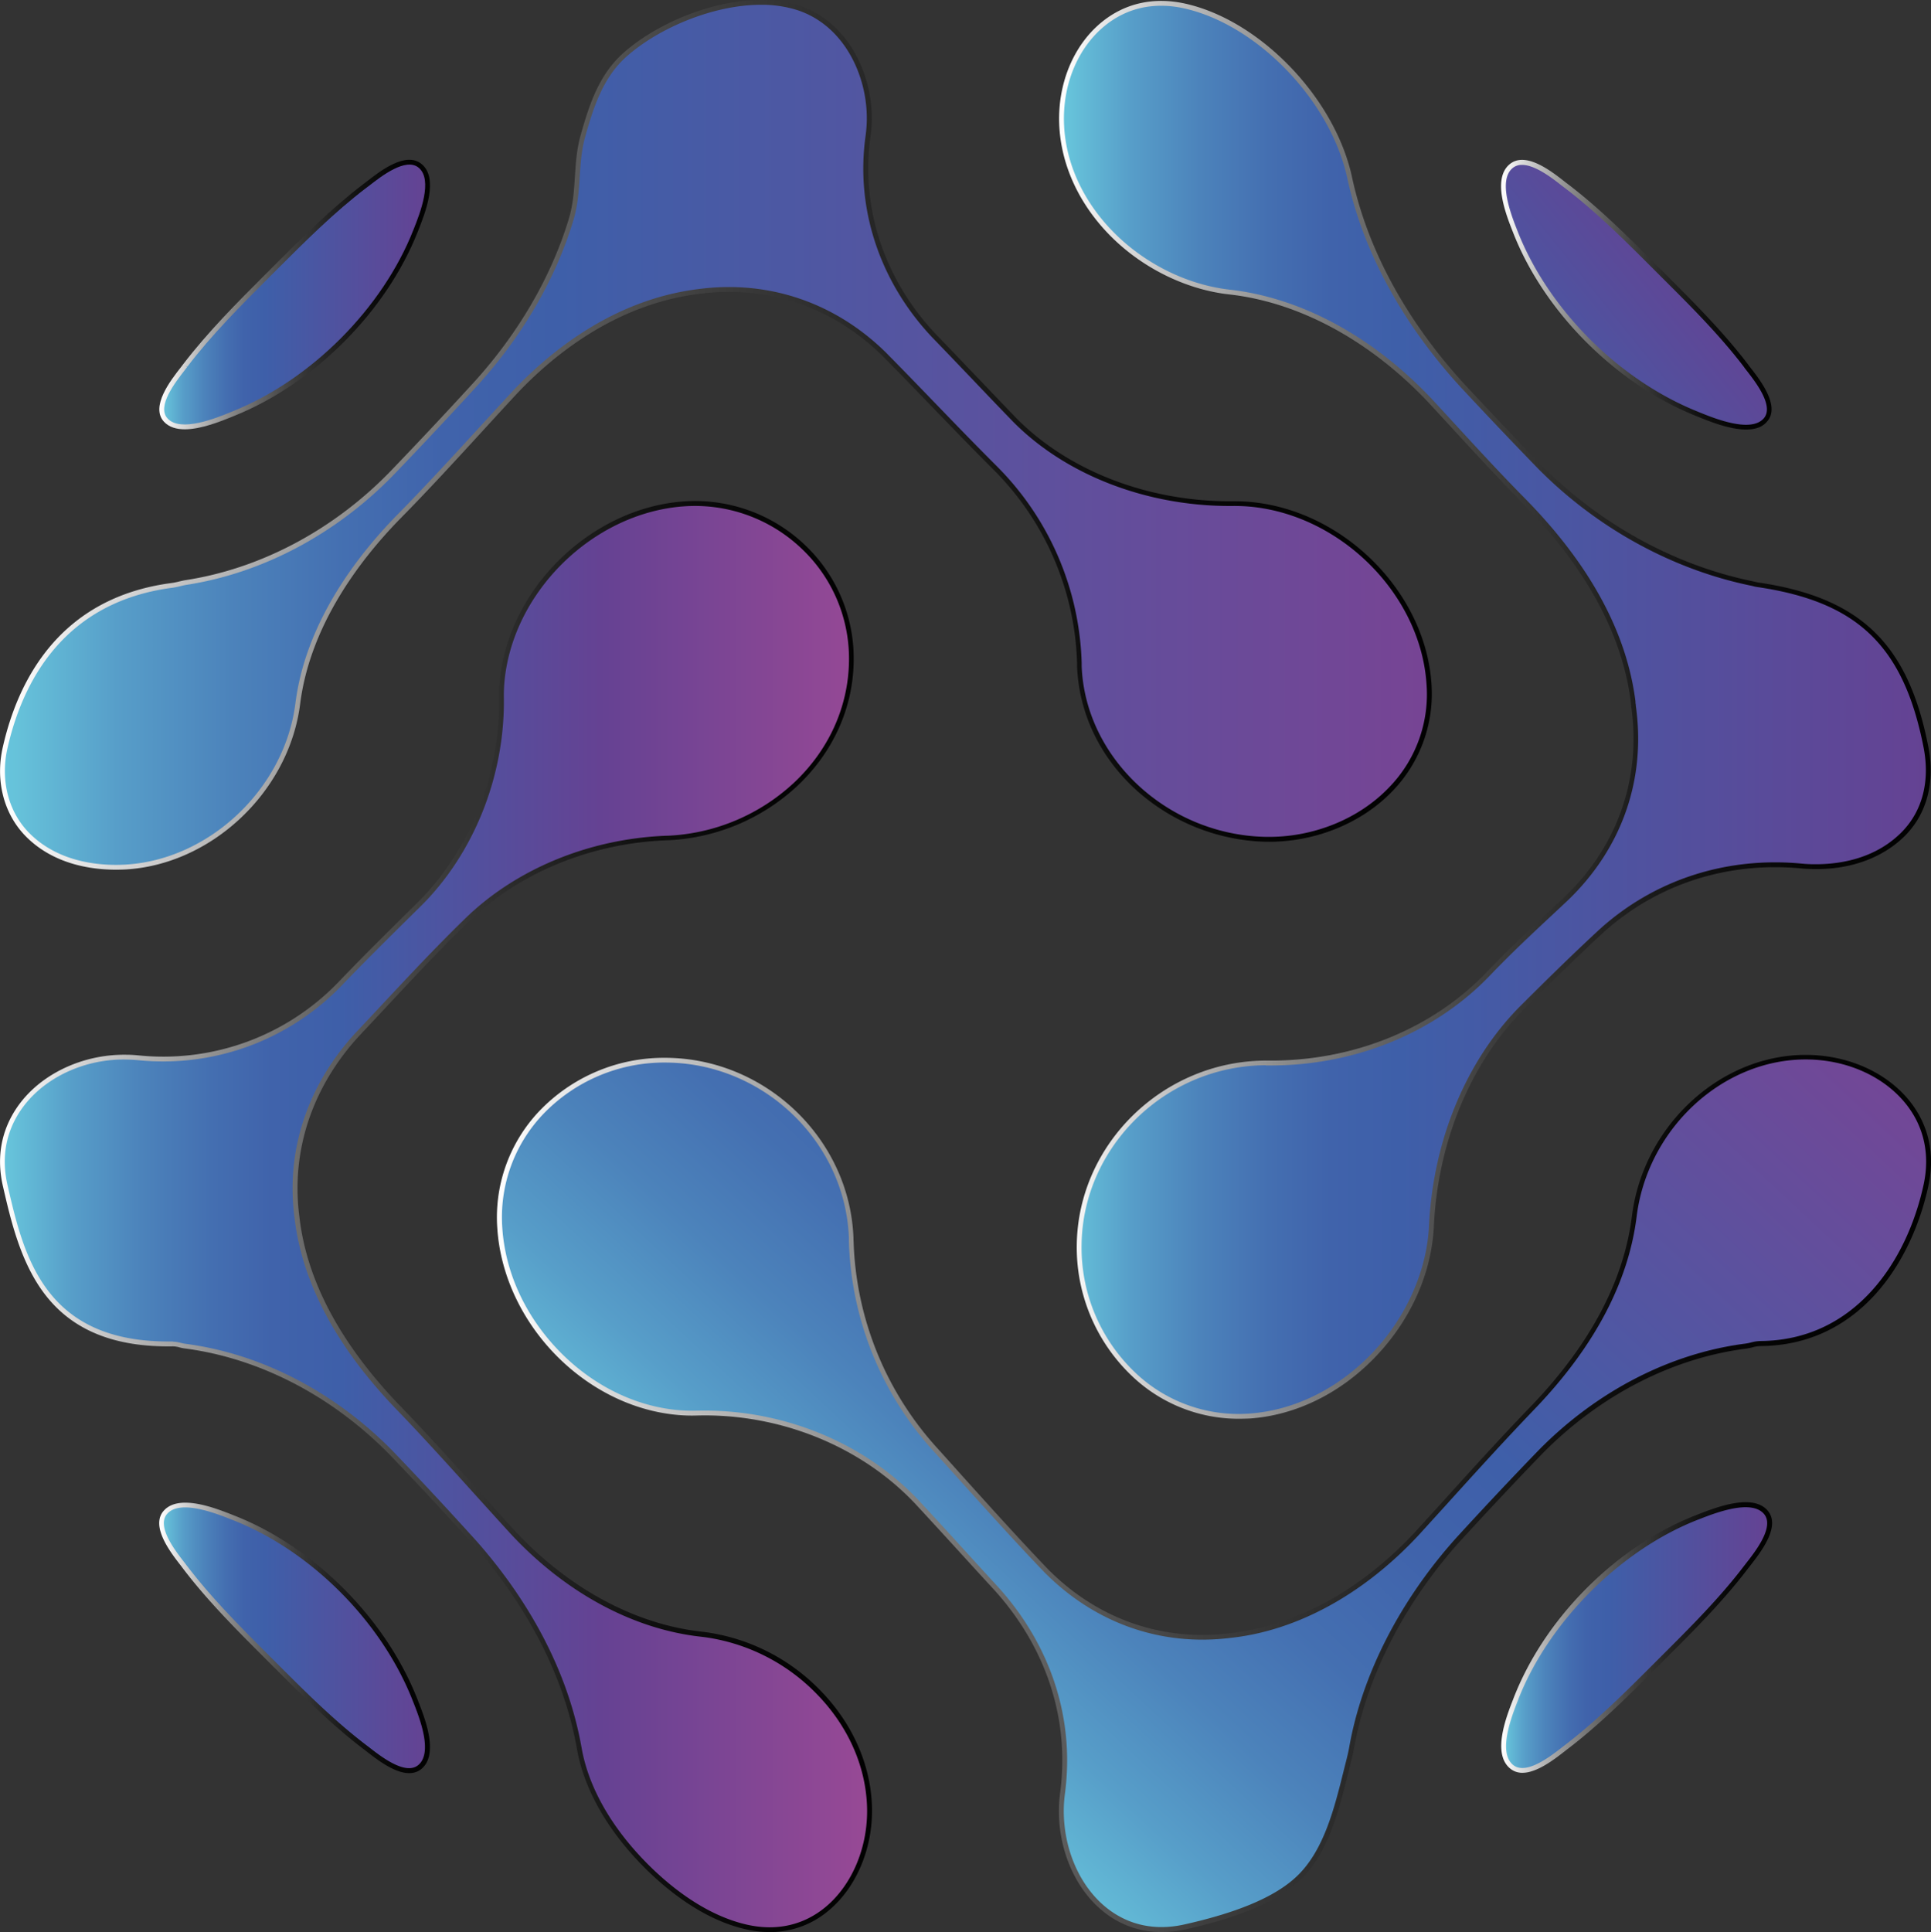 <svg xmlns="http://www.w3.org/2000/svg" xmlns:xlink="http://www.w3.org/1999/xlink" viewBox="0 0 804.11 804.47"><rect x="0" y="0" width="804.11" height="804.47" fill="#333333" stroke="none"/><defs><style>.cls-1{isolation:isolate;}.cls-2{fill:url(#linear-gradient);}.cls-3{fill:url(#linear-gradient-2);}.cls-4{fill:url(#New_Gradient_Swatch_3);}.cls-5{fill:url(#New_Gradient_Swatch_3-2);}.cls-6{fill:url(#linear-gradient-3);}.cls-7{fill:url(#New_Gradient_Swatch_3-3);}.cls-8{fill:url(#New_Gradient_Swatch_3-4);}.cls-9{fill:url(#linear-gradient-4);}.cls-10{mix-blend-mode:color-dodge;}.cls-11{fill:url(#linear-gradient-5);}.cls-12{fill:url(#linear-gradient-6);}.cls-13{fill:url(#linear-gradient-7);}.cls-14{fill:url(#linear-gradient-8);}.cls-15{fill:url(#linear-gradient-9);}.cls-16{fill:url(#linear-gradient-10);}.cls-17{fill:url(#linear-gradient-11);}.cls-18{fill:url(#linear-gradient-12);}</style><linearGradient id="linear-gradient" x1="-4966.38" y1="446.1" x2="-4605.31" y2="446.1" gradientTransform="translate(-4465.92 1089.85) rotate(180)" gradientUnits="userSpaceOnUse"><stop offset="0" stop-color="#984995"/><stop offset="0.31" stop-color="#654293"/><stop offset="0.61" stop-color="#3e5fa9"/><stop offset="0.69" stop-color="#4063ab"/><stop offset="0.76" stop-color="#446fb1"/><stop offset="0.84" stop-color="#4c83bb"/><stop offset="0.92" stop-color="#579ec9"/><stop offset="0.99" stop-color="#66c2da"/><stop offset="1" stop-color="#67c5dc"/></linearGradient><linearGradient id="linear-gradient-2" x1="-5199.51" y1="771.64" x2="-4605.31" y2="771.64" gradientTransform="translate(-4465.92 1089.85) rotate(180)" gradientUnits="userSpaceOnUse"><stop offset="0" stop-color="#774494"/><stop offset="0.45" stop-color="#4d58a3"/><stop offset="0.61" stop-color="#3e5fa9"/><stop offset="0.69" stop-color="#4063ab"/><stop offset="0.76" stop-color="#446fb1"/><stop offset="0.84" stop-color="#4c83bb"/><stop offset="0.92" stop-color="#579ec9"/><stop offset="0.99" stop-color="#66c2da"/><stop offset="1" stop-color="#67c5dc"/></linearGradient><linearGradient id="New_Gradient_Swatch_3" x1="-5341.22" y1="270.85" x2="-5230.46" y2="270.85" gradientTransform="translate(-4465.92 1089.85) rotate(180)" gradientUnits="userSpaceOnUse"><stop offset="0" stop-color="#654293"/><stop offset="0.61" stop-color="#3e5fa9"/><stop offset="0.69" stop-color="#4063ab"/><stop offset="0.76" stop-color="#446fb1"/><stop offset="0.84" stop-color="#4c83bb"/><stop offset="0.92" stop-color="#579ec9"/><stop offset="0.99" stop-color="#66c2da"/><stop offset="1" stop-color="#67c5dc"/></linearGradient><linearGradient id="New_Gradient_Swatch_3-2" x1="-4782.28" y1="270.72" x2="-4671.53" y2="270.72" xlink:href="#New_Gradient_Swatch_3"/><linearGradient id="linear-gradient-3" x1="877.93" y1="212.97" x2="691.65" y2="363.57" gradientUnits="userSpaceOnUse"><stop offset="0.18" stop-color="#654293"/><stop offset="0.61" stop-color="#3e5fa9"/><stop offset="0.69" stop-color="#4063ab"/><stop offset="0.76" stop-color="#446fb1"/><stop offset="0.84" stop-color="#4c83bb"/><stop offset="0.92" stop-color="#579ec9"/><stop offset="0.99" stop-color="#66c2da"/><stop offset="1" stop-color="#67c5dc"/></linearGradient><linearGradient id="New_Gradient_Swatch_3-3" x1="-4782.34" y1="830.04" x2="-4671.63" y2="830.04" xlink:href="#New_Gradient_Swatch_3"/><linearGradient id="New_Gradient_Swatch_3-4" x1="-5407.22" y1="657.11" x2="-5046.33" y2="657.11" xlink:href="#New_Gradient_Swatch_3"/><linearGradient id="linear-gradient-4" x1="894.48" y1="366.03" x2="462.48" y2="829.74" gradientUnits="userSpaceOnUse"><stop offset="0.18" stop-color="#794494"/><stop offset="0.47" stop-color="#4f57a3"/><stop offset="0.58" stop-color="#3e5fa9"/><stop offset="0.66" stop-color="#4063ab"/><stop offset="0.75" stop-color="#446fb1"/><stop offset="0.83" stop-color="#4c83bb"/><stop offset="0.91" stop-color="#579ec9"/><stop offset="0.99" stop-color="#66c2da"/><stop offset="1" stop-color="#67c5dc"/></linearGradient><linearGradient id="linear-gradient-5" x1="138.38" y1="643.74" x2="501.46" y2="643.74" gradientUnits="userSpaceOnUse"><stop offset="0" stop-color="#fff"/><stop offset="0.01" stop-color="#fbfbfb"/><stop offset="0.13" stop-color="#c1c1c1"/><stop offset="0.25" stop-color="#8e8e8e"/><stop offset="0.37" stop-color="#636363"/><stop offset="0.49" stop-color="#3f3f3f"/><stop offset="0.62" stop-color="#242424"/><stop offset="0.74" stop-color="#101010"/><stop offset="0.87" stop-color="#050505"/><stop offset="1" stop-color="#010101"/></linearGradient><linearGradient id="linear-gradient-6" x1="138.4" y1="318.21" x2="734.6" y2="318.21" xlink:href="#linear-gradient-5"/><linearGradient id="linear-gradient-7" x1="763.54" y1="819" x2="876.33" y2="819" xlink:href="#linear-gradient-5"/><linearGradient id="linear-gradient-8" x1="204.63" y1="819.13" x2="317.37" y2="819.13" xlink:href="#linear-gradient-5"/><linearGradient id="linear-gradient-9" x1="763.46" y1="259.91" x2="876.19" y2="259.91" xlink:href="#linear-gradient-5"/><linearGradient id="linear-gradient-10" x1="204.72" y1="259.79" x2="317.44" y2="259.79" xlink:href="#linear-gradient-5"/><linearGradient id="linear-gradient-11" x1="579.42" y1="432.73" x2="942.33" y2="432.73" xlink:href="#linear-gradient-5"/><linearGradient id="linear-gradient-12" x1="345.35" y1="758.97" x2="942.49" y2="758.97" xlink:href="#linear-gradient-5"/></defs><g class="cls-1"><g id="Layer_1" data-name="Layer 1"><path class="cls-2" d="M347.48,420.81a64.31,64.31,0,0,0-.27,6.8c.48,31.67-11.87,64.27-34.75,86.64-11.09,10.93-22.13,21.82-32.89,33.07a102.17,102.17,0,0,1-83.26,30.41c-1.72-.17-3.45-.26-5.17-.3-29.55-.68-57.85,21.93-50.6,53.43,7.15,31.06,16.31,66.81,69.77,65.94,1.72,0,3.35.65,5,.86,32.74,4.24,63.13,21.1,86.07,44.53q17.58,18.33,34.6,37.2c21.38,24.12,38.08,54,43.67,85.92.34,1.91.77,3.86,1.31,5.84,4.52,16.6,14.91,31.43,27,43.43,11.35,11.25,25.68,21.46,41.44,25,31.58,7,52-21.61,51-50.18-1.19-36.43-32.94-67-68.75-71.57l-1.27-.15c-30.42-3.36-57.59-20-78.24-42.08-16.2-17.65-31.94-35.68-48.6-52.91C283,701.15,265.5,674.28,262,644.08c0-.12,0-.25,0-.38s0-.25-.05-.38c-3.49-28,6-54.53,25.21-75.38,15-15.94,29.74-32.14,45.44-47.41,22.19-21.74,52.77-33.23,83.33-34.39.48,0,1,0,1.44-.06,39.25-1.95,74.9-32.77,75.5-73.39a64.9,64.9,0,0,0-69.9-65.64C385.07,349.86,351,383,347.48,420.81Z" transform="translate(-138.38 -137.16)"/><path class="cls-3" d="M659.13,347.15a69,69,0,0,0-7.19-.29c-33.13.36-68.62-11.49-92-35.87-10.93-11.32-21.73-22.77-32.67-34.08-21-22.29-31.7-52.24-27.45-82.8.23-1.66.39-3.35.49-5,1.1-20.15-9.56-42.17-29.7-48.69-22.82-7.38-55.07,4.5-72,19.58-9.87,8.77-14,21.17-17.53,33.93-3.26,11.67-1.32,22.88-4.9,34.72-7.74,25.6-22.31,49.4-40.34,69.06Q318.62,316.47,301,334.83c-22.68,23.09-52.88,39.89-85,44.86-1.94.3-3.88.95-5.94,1.22-43.25,5.64-62.44,36.42-69.5,67.63-2.93,12.94-.11,26.66,9.41,36.24,10.65,10.73,26.16,14.2,40.64,13.39,35.26-2,66.53-31.5,71.65-66.69.05-.41.11-.82.16-1.22,3.73-29.77,21.1-56.42,41.66-77.53,16.85-17.06,32.74-35,49.05-52.53,20.53-21.66,47.29-38.42,77.41-41.81l.38-.05.39,0c28.17-3.2,54.93,6.31,75.29,26.31,15.49,15.67,30.57,31.75,46.17,47.31a119.52,119.52,0,0,1,35.11,81.32c0,.45,0,.91,0,1.36,1.58,40.58,37.88,71.14,77.34,72,37,.82,71-26.16,68.23-65.12C730.7,383.53,696.58,350.64,659.13,347.15Z" transform="translate(-138.38 -137.16)"/><path class="cls-4" d="M769.61,844.61c12.79-32.94,42.85-63.05,75.82-75.77,6.29-2.42,22.26-9,28.26-2,5.55,6.43-4.73,18.32-8.31,23-10.58,13.9-23.34,26.48-35.76,38.89s-25,25.22-38.93,35.8c-4.77,3.63-16.58,13.76-23,8.08C760.75,866.54,767.15,851,769.61,844.61Z" transform="translate(-138.38 -137.16)"/><path class="cls-5" d="M215.52,789.84c-3.48-4.57-13.86-16.56-8.31-22.94,6-6.91,21.89-.29,28.24,2.19,33,12.88,63,43.14,75.83,76.12,2.45,6.28,8.89,21.76,2,27.63-6.47,5.49-18.4-4.78-23-8.31-13.9-10.58-26.51-23.35-38.93-35.76S226.11,803.74,215.52,789.84Z" transform="translate(-138.38 -137.16)"/><path class="cls-6" d="M769.49,233.9c-2.44-6.2-8.8-21.59-1.89-27.46,6.51-5.54,18.32,4.61,23.09,8.23,13.9,10.58,26.48,23.36,38.9,35.77s25.2,25,35.79,38.92c3.49,4.59,13.85,16.57,8.13,22.8-6.18,6.74-22.16-.13-28.41-2.63C812.47,296.46,782.35,266.66,769.49,233.9Z" transform="translate(-138.38 -137.16)"/><path class="cls-7" d="M215.52,289.36c10.59-13.91,23.36-26.53,35.79-39s25-25.15,38.9-35.73c4.64-3.53,16.56-13.81,23.09-8.46,6.93,5.69.52,21-1.9,27.11-12.94,32.8-43,62.76-75.62,76-6.33,2.56-22.19,9.48-28.39,2.78C201.67,305.9,212.13,293.82,215.52,289.36Z" transform="translate(-138.38 -137.16)"/><path class="cls-8" d="M648.9,258.59l1.4.17c32.35,3.63,61.53,21.84,83.55,45.17,13,14.11,25.9,28.4,39.42,42.06,22.25,22.75,41.14,51.15,45.17,83.37,0,.13,0,.26,0,.4.06.44.13.88.19,1.32,4.24,30-5.77,58.66-27.68,79.89-11,10.32-22.1,20.45-32.5,31.34-23.85,25.06-57.67,37.64-91.76,37.42H665c-41.15.37-76.48,33.76-77.27,75.26-.74,39.28,30.22,74.56,70.82,71.77,39.35-2.7,73-38.61,75.75-77.51,0-.53.07-1.07.1-1.6,1.54-32.88,14.13-67.13,37.59-90.74C783,546,794,535.19,805.31,524.71c22.8-20.54,52.71-29.84,83.2-27l1.23.11c14.59,1,30.19-2.52,41-13.24,9.71-9.64,12.21-23.08,9.64-36.28-8.69-44.62-29.83-61.79-70.24-67.7-.8-.12-1.57-.37-2.34-.53-33.44-6.9-64.32-24.36-88.28-48.6q-16.43-16.92-32.49-34.2c-22.09-24.17-39.77-54.2-46.66-86.42q-.36-1.63-.81-3.3c-8.1-30.05-37.19-61.18-68-67.94-31.08-6.82-52,20-51.06,48.86C581.64,224.34,614.06,254,648.9,258.59Z" transform="translate(-138.38 -137.16)"/><path class="cls-9" d="M421.07,725.36a65.31,65.31,0,0,0,7.27.21c34.2-1,69.21,12.46,92.6,37.77,10.86,11.68,21.5,23.55,32.32,35.27,21.09,23.32,31.72,53.61,27.62,85-.22,1.7-.4,3.43-.47,5.14-1.26,29.09,19.37,57.91,51.3,50.78,16-3.58,36.91-9.67,48.29-21.22,12-12.22,15.83-31.75,20.14-48.51.42-1.64.78-3.27,1.06-4.87,5.64-32,22.66-62.51,44.23-86.58q17.05-18.66,34.63-36.83c22.91-23.18,52.8-39.69,85.32-43.85,2-.25,3.89-1,6-1,41.17-.25,62.33-34.81,69.06-65.94,6.9-31.86-20.56-53.21-49.87-53.31-35.9-.12-66.48,29.83-71.45,65.08-.06.41-.11.83-.16,1.24-3.8,30.42-21,57.36-41.82,79.16-16.65,17.21-32.52,35.1-48.63,52.81-20.38,21.93-47.48,39.28-77.79,42.52l-.39,0-.39,0c-28.53,3.3-55.63-6.63-76-27.24-15.66-16.35-30.63-33.27-45.83-50a135.53,135.53,0,0,1-35.23-87c0-.47,0-1,0-1.43-1.58-41.17-36.58-74-77.6-74-38.57,0-71.35,30.36-68.75,69.87C349,687.08,382.36,722.13,421.07,725.36Z" transform="translate(-138.38 -137.16)"/><g class="cls-10"><path class="cls-11" d="M458.93,941.63a44.81,44.81,0,0,1-9.75-1.11c-17.56-3.92-32.49-15.89-41.93-25.24-13.74-13.62-23.17-28.8-27.28-43.88-.54-2-1-4-1.33-5.93C372.09,828,351.4,798.32,335.2,780c-11.59-12.84-23.23-25.35-34.57-37.17-24-24.49-54.33-40.2-85.47-44.23a18.51,18.51,0,0,1-2-.41,10.32,10.32,0,0,0-2.8-.44c-24.23.39-41.59-6.6-53.07-21.39-10.33-13.31-14.41-31.06-17.7-45.32-3.82-16.64,2.28-28.6,8.07-35.71,9.85-12.08,26.52-19.33,43.53-19,1.89,0,3.61.14,5.24.3a101.2,101.2,0,0,0,82.45-30.11c11.05-11.55,22.66-23,32.91-33.08,22.06-21.58,34.93-53.7,34.45-85.92a63.76,63.76,0,0,1,.27-6.91c3.57-38.31,37.84-71.8,76.38-74.66a66.37,66.37,0,0,1,50.36,17.82,65.07,65.07,0,0,1,20.62,48.83c-.29,19.5-8.66,37.93-23.58,51.91a84.61,84.61,0,0,1-52.88,22.47l-1.22.05H416c-31.64,1.2-61.77,13.63-82.67,34.1-12,11.63-23.54,24-34.74,36q-5.32,5.7-10.67,11.39c-19.45,21.14-28.31,47.63-24.95,74.58l.09.76c3,26.29,16.93,52.53,41.29,78,11.24,11.62,22.24,23.8,32.88,35.59,5.14,5.69,10.45,11.58,15.73,17.33,22.38,23.87,49.94,38.71,77.61,41.76l1.29.16a82.23,82.23,0,0,1,47.94,24.12c13.41,13.62,21.11,30.82,21.68,48.41.56,17.1-6.35,33.73-18,43.41A37.66,37.66,0,0,1,458.93,941.63ZM210.43,695.79a13.63,13.63,0,0,1,3.18.49,16.76,16.76,0,0,0,1.81.38c31.58,4.08,62.36,20,86.65,44.82,11.36,11.84,23,24.37,34.62,37.22,16.38,18.49,37.29,48.47,43.92,86.42.34,1.91.77,3.84,1.29,5.75,4,14.75,13.27,29.62,26.76,43,9.25,9.16,23.86,20.89,40.95,24.71,12.18,2.71,23.42.17,32.51-7.36,11.22-9.29,17.85-25.31,17.31-41.81-.55-17.08-8.05-33.8-21.1-47.07a80.31,80.31,0,0,0-46.77-23.54l-1.26-.15c-28.14-3.11-56.15-18.16-78.86-42.39-5.28-5.76-10.6-11.66-15.75-17.35-10.63-11.77-21.62-23.94-32.83-35.54-24.67-25.81-38.75-52.45-41.83-79.17l-.1-.76c-3.43-27.54,5.62-54.6,25.47-76.18q5.37-5.7,10.68-11.39c11.22-12,22.81-24.4,34.8-36.06,21.25-20.81,51.86-33.45,84-34.67h.23l1.19-.05a82.5,82.5,0,0,0,51.61-21.93c14.52-13.6,22.67-31.53,23-50.48a63,63,0,0,0-20-47.34A64.37,64.37,0,0,0,423,348c-37.62,2.78-71,35.46-74.54,72.85h0a62.15,62.15,0,0,0-.26,6.69c.49,32.76-12.61,65.42-35.05,87.37-10.23,10.08-21.84,21.51-32.87,33a103.23,103.23,0,0,1-84.09,30.71c-1.58-.15-3.25-.25-5.09-.29-16.37-.38-32.46,6.6-41.93,18.22-5.51,6.76-11.31,18.14-7.67,34,6.69,29.07,15,65.17,66.92,65.17h2Z" transform="translate(-138.38 -137.16)"/><path class="cls-12" d="M186.63,499.27c-10.31,0-25.93-2.22-37.42-13.79-9.23-9.29-12.85-23.19-9.68-37.17,6.3-27.84,23.62-62.31,70.35-68.41a29.57,29.57,0,0,0,3.14-.63c.91-.22,1.84-.44,2.78-.58,30.93-4.79,60.92-20.62,84.45-44.57,11.39-11.82,23.12-24.31,34.86-37.12,18.89-20.6,32.76-44.35,40.12-68.68,1.81-6,2.19-11.93,2.56-17.69.36-5.52.72-11.24,2.33-17,3.64-13,7.73-25.43,17.83-34.41,8.77-7.8,21.23-14.51,34.19-18.42,14.35-4.33,28.13-4.81,38.8-1.36,21.36,6.91,31.46,30.23,30.39,49.69-.09,1.69-.26,3.41-.49,5.1-4.1,29.46,5.81,59.34,27.18,82,5.72,5.91,11.5,12,17.09,17.82q7.77,8.14,15.58,16.26c21.4,22.33,54.86,35.56,89.75,35.56h1.5c2.44,0,4.89.08,7.29.3h0c38.74,3.61,72.48,37.38,75.21,75.28a58.28,58.28,0,0,1-16,44.9c-13.11,13.78-33,21.72-53.22,21.29a83.91,83.91,0,0,1-53.53-21.38c-15.23-13.75-24-32.07-24.79-51.6,0-.4,0-.79,0-1.18v-.19A118.64,118.64,0,0,0,552,332.62c-8.72-8.7-17.41-17.71-25.82-26.41-6.65-6.88-13.52-14-20.36-20.91-20.28-19.92-46.73-29.17-74.46-26l-.77.09c-34.65,3.91-60.89,24.73-76.79,41.5-4.9,5.27-9.84,10.67-14.62,15.89-11.14,12.15-22.65,24.71-34.45,36.66-16.61,17.05-37.28,44.25-41.38,76.95-.05.41-.11.83-.17,1.24-5.22,35.89-37.1,65.56-72.58,67.55C189.41,499.23,188.07,499.27,186.63,499.27ZM455.28,139.15c-20,0-42.72,9.75-56,21.56-9.69,8.62-13.68,20.74-17.23,33.45-1.56,5.57-1.92,11.18-2.26,16.6-.38,5.87-.77,11.94-2.65,18.14-7.44,24.62-21.46,48.63-40.55,69.45-11.76,12.82-23.5,25.32-34.9,37.16-23.84,24.27-54.23,40.3-85.59,45.15-.85.13-1.71.34-2.61.55a31.19,31.19,0,0,1-3.36.68c-45.57,5.94-62.49,39.64-68.65,66.86-3,13.32.4,26.52,9.15,35.32,12.55,12.63,30.37,13.62,39.87,13.09,34.57-1.93,65.63-30.85,70.71-65.84.06-.4.12-.8.17-1.19,4.16-33.26,25.1-60.83,41.93-78.11,11.78-11.93,23.28-24.48,34.4-36.62,4.78-5.22,9.73-10.61,14.64-15.9,16.14-17,42.77-38.14,78-42.12l.77-.09c28.35-3.21,55.38,6.23,76.11,26.59,6.85,6.94,13.73,14.05,20.37,20.94,8.41,8.7,17.1,17.7,25.8,26.38a120.66,120.66,0,0,1,35.41,82v.19c0,.38,0,.77,0,1.15,1.49,38.28,35.74,70.15,76.36,71.06,19.63.45,39-7.29,51.73-20.67a55.56,55.56,0,0,0,15.48-43.38c-2.66-37-35.58-69.9-73.39-73.43-2.34-.21-4.73-.31-7.09-.29-36,.37-70.64-13.13-92.71-36.17q-7.83-8.1-15.58-16.26c-5.59-5.85-11.37-11.9-17.1-17.82-21.8-23.1-31.9-53.58-27.71-83.63.22-1.64.38-3.3.47-4.94,1-18.7-8.6-41.08-29-47.68A49,49,0,0,0,455.28,139.15Z" transform="translate(-138.38 -137.16)"/><path class="cls-13" d="M772.35,875.31a7.88,7.88,0,0,1-5.36-2c-7.19-6.33-1.36-21.28,1.44-28.46l.25-.66c13-33.49,43-63.45,76.4-76.33l.74-.29c7.27-2.82,22.4-8.69,28.63-1.46,5.61,6.51-2.74,17.19-7.22,22.93l-1.05,1.35C856,803.76,843.82,816,832,827.75l-3.83,3.83c-11.66,11.66-23.72,23.72-36.88,33.73l-1.28,1C785.66,869.7,778.45,875.31,772.35,875.31ZM770.55,845l-.26.66c-2.43,6.23-8.12,20.82-2,26.22,5.32,4.69,15.56-3.29,20.49-7.12l1.29-1c13-9.93,25.06-21.94,36.67-33.55l3.83-3.83c11.77-11.75,23.94-23.9,34-37.12l1.06-1.37c3.84-4.91,11.82-15.13,7.29-20.39-5.31-6.17-20.09-.44-26.39,2l-.75.29c-32.4,12.5-62.64,42.72-75.25,75.2Z" transform="translate(-138.38 -137.16)"/><path class="cls-14" d="M308.71,875.44c-6.11,0-13.4-5.69-17.8-9.12l-1.3-1c-13.33-10.15-25.55-22.36-37.36-34.18l-3-3c-11.93-11.91-24.26-24.23-34.51-37.69h0l-1-1.33c-4.16-5.33-12.84-16.42-7.23-22.87,6.24-7.17,21.32-1.25,28.56,1.6l.8.32c33.31,13,63.3,43.1,76.4,76.68l.3.78c2.79,7.1,8.58,21.87,1.38,28A7.76,7.76,0,0,1,308.71,875.44Zm-92.39-86.22c10.17,13.35,22.45,25.62,34.33,37.49l3,3c11.77,11.77,23.94,23.93,37.16,34l1.32,1c4.92,3.84,15.16,11.83,20.47,7.33,6.11-5.19.46-19.59-1.95-25.73l-.31-.78c-12.9-33.09-42.44-62.75-75.25-75.55l-.81-.32c-6.29-2.47-21-8.25-26.32-2.14-4.53,5.2,3.46,15.41,7.3,20.32.39.5.75,1,1,1.35Z" transform="translate(-138.38 -137.16)"/><path class="cls-15" d="M865.46,316c-6.85,0-15.07-3.32-19.85-5.25l-.87-.35c-33.35-13.35-63.25-43.26-76.18-76.19l-.24-.61c-2.79-7.08-8.6-21.83-1.36-28,6.6-5.61,17.3,2.72,23,7.2l1.3,1c13.18,10,25.26,22.11,36.93,33.79l3.81,3.8c11.8,11.79,24,24,34.14,37.29l1,1.33c4.17,5.33,12.84,16.43,7,22.76C872.1,315.17,869,316,865.46,316ZM772.21,205.82a5.9,5.9,0,0,0-4,1.37c-6.14,5.22-.48,19.58,1.93,25.72l.24.61c12.74,32.44,42.2,61.91,75.06,75.06l.87.36c6.28,2.53,21,8.46,26.43,2.53,4.66-5.07-3.31-15.27-7.14-20.17-.39-.5-.75-.95-1-1.35-10.05-13.2-22.21-25.34-34-37.08l-3.8-3.8c-11.63-11.64-23.66-23.67-36.73-33.61l-1.32-1C784.89,211.42,777.71,205.82,772.21,205.82Z" transform="translate(-138.38 -137.16)"/><path class="cls-16" d="M215.35,315.91c-3.45,0-6.55-.85-8.69-3.16-5.8-6.27,2.88-17.37,7.06-22.7.38-.49.72-.92,1-1.31C225,275.31,237.27,263,249.17,251.12l3.05-3.05c11.82-11.82,24-24,37.39-34.21.39-.29.83-.64,1.32-1,5.74-4.48,16.42-12.82,23-7.41,7.24,5.93,1.46,20.51-1.32,27.52l-.29.72c-13,33-42.92,63.09-76.17,76.54l-.92.38C230.44,312.55,222.2,315.91,215.35,315.91Zm.18-26.56.79.6c-.29.39-.64.84-1,1.33-3.83,4.9-11.81,15.09-7.16,20.11,5.44,5.88,20.09-.1,26.35-2.65l.93-.38c32.76-13.26,62.22-42.87,75.06-75.42l.29-.73c2.4-6.05,8-20.23,1.91-25.24-5.35-4.39-15.59,3.61-20.51,7.45l-1.34,1c-13.24,10.07-25.41,22.25-37.19,34l-3,3c-11.85,11.84-24.11,24.09-34.26,37.41Z" transform="translate(-138.38 -137.16)"/><path class="cls-17" d="M654.15,727.9a64.34,64.34,0,0,1-44.71-18.1A73.85,73.85,0,0,1,586.78,655c.79-41.65,35.89-75.85,78.26-76.24h1.71c35.21.24,68.37-13.3,91-37.11,8.27-8.67,17.15-17,25.74-25q3.4-3.18,6.79-6.37c21.86-21.19,31.59-49.26,27.37-79l0-.33c0-.34-.1-.67-.14-1l0-.4c-3.52-28.07-18.62-55.93-44.9-82.8-10.41-10.52-20.59-21.59-30.44-32.3q-4.49-4.89-9-9.77C708.93,279,679.48,263,650.19,259.74l-1.42-.17h0c-17.26-2.3-34.54-10.91-47.41-23.62-13.55-13.4-21.33-30.24-21.91-47.41-.55-16.71,5.95-32.38,17.41-41.92,9.71-8.08,21.77-10.84,34.86-8,30,6.57,60.19,36.73,68.79,68.65.33,1.23.6,2.33.82,3.36,8.13,38,29.73,67.69,46.43,86,10.87,11.69,21.8,23.19,32.47,34.18,24.19,24.47,55.36,41.63,87.76,48.32l1,.23c.45.11.89.22,1.32.29,42.77,6.25,62.7,25.46,71.08,68.5,2.88,14.77-.65,28-9.91,37.18-5.77,5.72-18.84,15.08-41.76,13.52-.39,0-.8-.06-1.2-.1-30.87-2.92-60.15,6.56-82.5,26.7-12,11.13-23.56,22.51-33.23,32.17-22.06,22.19-35.66,55-37.31,90.08,0,.54-.06,1.08-.09,1.62-1.36,19.22-10,38-24.43,53-14.59,15.12-33.15,24.17-52.26,25.48C657.15,727.85,655.64,727.9,654.15,727.9Zm11.52-147.19h-.61c-41.3.38-75.52,33.7-76.28,74.28a71.84,71.84,0,0,0,22,53.36,62.33,62.33,0,0,0,47.71,17.4c18.61-1.28,36.71-10.11,51-24.88,13.86-14.37,22.56-33.22,23.87-51.7,0-.53.07-1.06.09-1.58,1.67-35.54,15.48-68.85,37.89-91.4,9.69-9.67,21.22-21.07,33.3-32.23,22.79-20.52,52.61-30.18,84-27.22l1.21.11c9.5.65,27.34-.18,40.21-13,8.78-8.72,12.1-21.28,9.36-35.38-4.31-22.1-11.59-37.3-22.93-47.83-10.7-9.94-25.47-16-46.48-19.08a13.59,13.59,0,0,1-1.52-.32c-.29-.08-.58-.15-.88-.21C834.8,374.31,803.27,357,778.8,332.2c-10.69-11-21.63-22.52-32.51-34.22-16.87-18.46-38.7-48.51-46.91-86.89-.22-1-.48-2.07-.8-3.26-8.42-31.27-38-60.79-67.28-67.22-12.47-2.73-23.94-.12-33.16,7.55-11,9.14-17.23,24.21-16.69,40.31.56,16.66,8.13,33,21.32,46.05,12.56,12.42,29.42,20.82,46.27,23.07h0l1.37.17c29.76,3.34,59.65,19.49,84.18,45.48q4.51,4.88,9,9.77c9.83,10.7,20,21.76,30.39,32.26,26.59,27.19,41.88,55.43,45.45,84l0,.4c0,.32.09.65.14,1l0,.33c4.3,30.41-5.63,59.09-28,80.75q-3.4,3.21-6.81,6.38c-8.57,8-17.43,16.31-25.67,24.93-22.85,24-56.2,37.73-91.6,37.73h-2Z" transform="translate(-138.38 -137.16)"/><path class="cls-18" d="M622,941.6a37.89,37.89,0,0,1-24.82-9.07c-11.72-9.81-18.54-26.61-17.79-43.86.06-1.55.22-3.21.48-5.22,4-30.38-5.76-60.28-27.37-84.18-4.83-5.23-9.7-10.58-14.42-15.75-5.84-6.41-11.89-13-17.9-19.51-22.6-24.46-56.93-38.47-91.83-37.46a65.5,65.5,0,0,1-7.38-.21c-39-3.25-72.9-38.15-75.51-77.81a64.26,64.26,0,0,1,17.37-48.61,71.82,71.82,0,0,1,52.38-22.32h0c41.74,0,77,33.6,78.57,74.93,0,.47,0,1,.05,1.42a134,134,0,0,0,35,86.33q5.42,6,10.79,12c11.35,12.59,23.08,25.62,35,38.08,20.35,20.61,47,30.18,75.14,26.93l.78-.09c27.17-2.9,54.57-17.89,77.17-42.2l11-12.09c12.2-13.48,24.81-27.43,37.69-40.74,24.22-25.34,38.2-51.78,41.54-78.58.06-.42.11-.84.17-1.27,5.22-37,36.92-65.93,72.23-65.93h.21c17.32.06,33.39,7.22,43,19.15,8,10,10.71,22.18,7.86,35.37-6.94,32.09-29,66.47-70,66.72a15,15,0,0,0-3.38.55,20.22,20.22,0,0,1-2.46.5c-30.77,3.93-60.86,19.4-84.74,43.56-11.39,11.76-23,24.15-34.6,36.8-23.14,25.82-38.76,56.39-44,86.08-.27,1.54-.64,3.2-1.09,4.95s-.91,3.6-1.36,5.43c-3.79,15.19-8.08,32.41-19,43.53-9,9.14-25,16.17-48.78,21.49A45.12,45.12,0,0,1,622,941.6ZM431.91,724.5c34.23,0,67.56,14.11,89.77,38.15,6,6.47,12.06,13.1,17.91,19.52,4.71,5.17,9.59,10.52,14.41,15.75,22,24.35,31.92,54.82,27.88,85.79-.25,1.95-.4,3.56-.47,5-.71,16.63,5.83,32.82,17.08,42.24,9.19,7.69,20.6,10.29,33,7.52,23.43-5.23,39.07-12.08,47.8-20.94,10.56-10.73,14.78-27.67,18.51-42.61q.68-2.76,1.37-5.45c.43-1.7.78-3.31,1.05-4.79,5.28-30.06,21.07-61,44.46-87.08,11.59-12.67,23.25-25.07,34.66-36.85,24.2-24.49,54.71-40.17,85.91-44.15a20,20,0,0,0,2.25-.46,16.93,16.93,0,0,1,3.83-.61c39.87-.24,61.32-33.81,68.09-65.14,2.72-12.58.14-24.23-7.46-33.69-9.23-11.47-24.71-18.35-41.43-18.41-34.4-.11-65.37,28.09-70.46,64.21-.06.41-.11.83-.16,1.23-3.4,27.24-17.56,54.07-42.09,79.73C765,736.8,752.37,750.73,740.19,764.2l-11,12.1c-22.93,24.68-50.78,39.89-78.43,42.84l-.76.09c-28.73,3.33-56-6.45-76.81-27.53-12-12.49-23.71-25.53-35.07-38.13q-5.39-6-10.78-11.94A135.94,135.94,0,0,1,491.88,654c0-.49,0-1,0-1.42-1.55-40.26-35.9-73-76.58-73h0a69.85,69.85,0,0,0-50.92,21.68,62.27,62.27,0,0,0-16.83,47.12c1.21,18.52,9.54,36.66,23.45,51.08s31.82,23.34,50.22,24.87h0a64,64,0,0,0,7.16.2C429.51,724.52,430.71,724.5,431.91,724.5Z" transform="translate(-138.38 -137.16)"/></g></g></g></svg>